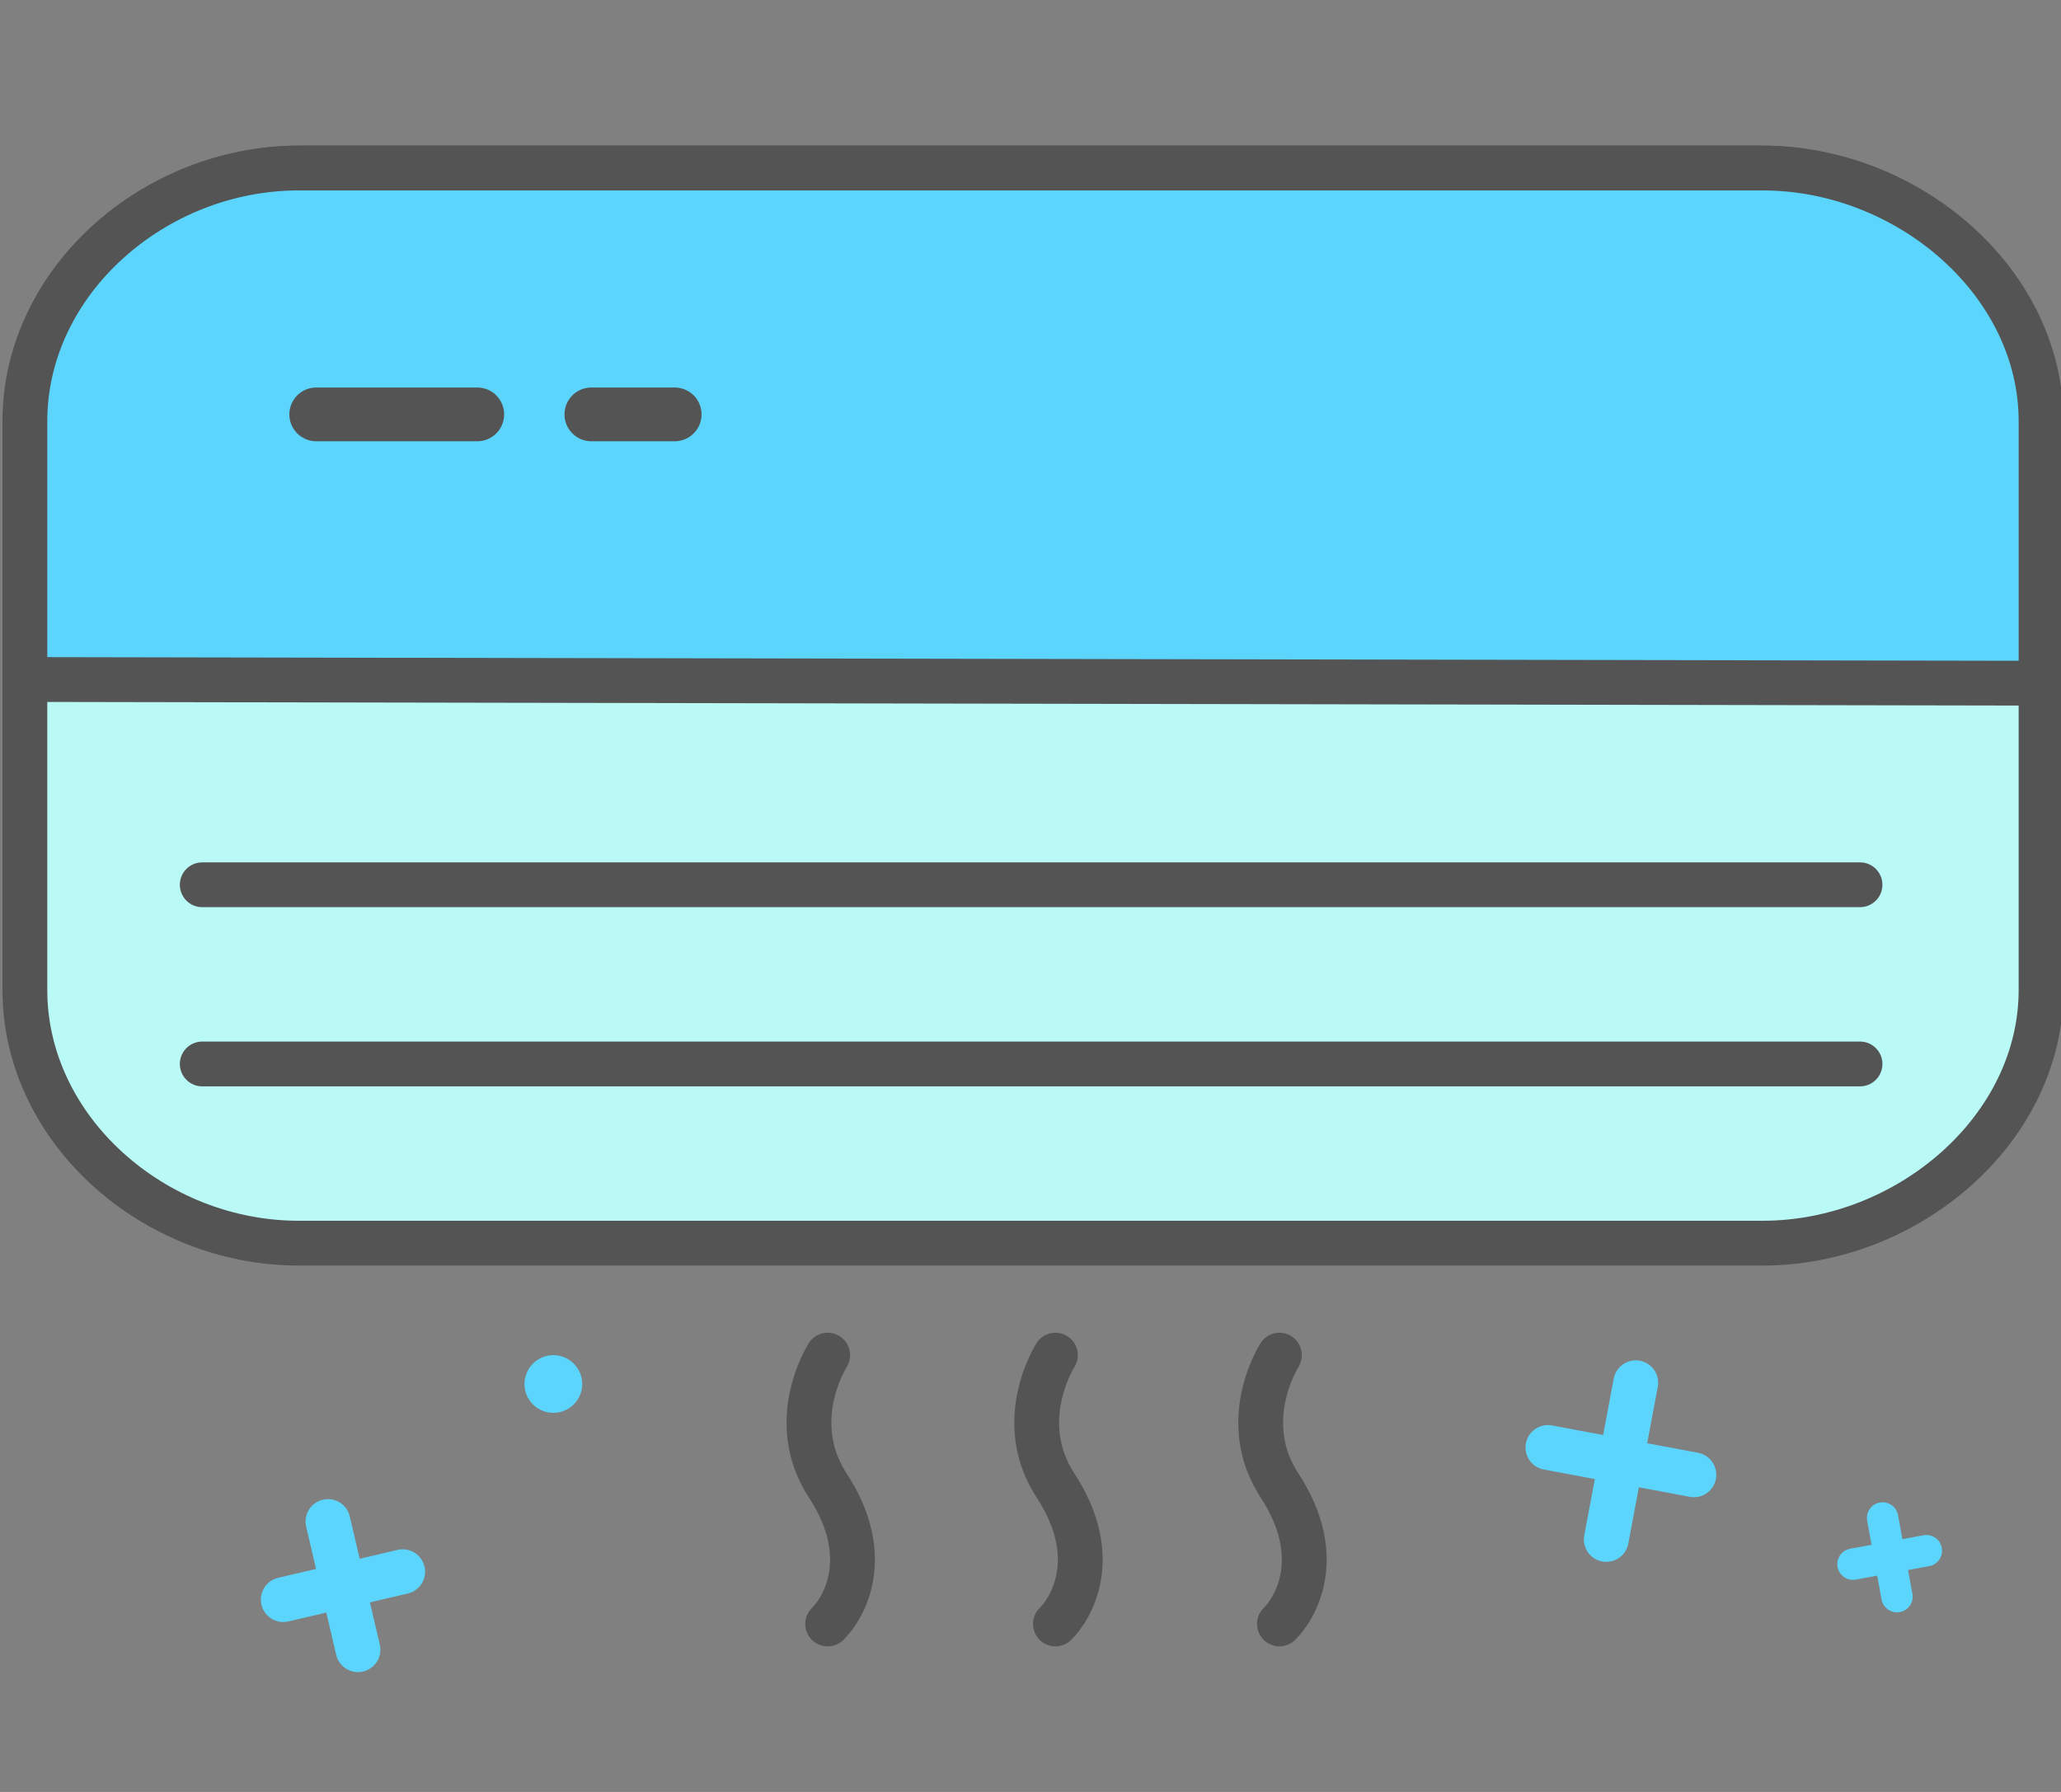 <?xml version="1.0" encoding="utf-8"?>
<!-- Generator: Adobe Illustrator 16.0.0, SVG Export Plug-In . SVG Version: 6.00 Build 0)  -->
<!DOCTYPE svg PUBLIC "-//W3C//DTD SVG 1.1//EN" "http://www.w3.org/Graphics/SVG/1.1/DTD/svg11.dtd">
<svg version="1.1" id="Layer_1" xmlns="http://www.w3.org/2000/svg" xmlns:xlink="http://www.w3.org/1999/xlink" x="0px" y="0px"
	 width="46px" height="40px" viewBox="0 0 46 40" enable-background="new 0 0 46 40" xml:space="preserve">
<rect x="0" y="0" width="46" height="40" fill="#808080" stroke="none"/>
<path fill="#B9F9F6" stroke="#545454" stroke-miterlimit="10" d="M45.555,22.096c0,3.123-2.986,5.654-6.211,5.654H6.663
	c-3.223,0-6.108-2.531-6.108-5.654V9.656c0-3.123,2.885-5.905,6.108-5.905h32.681c3.225,0,6.211,2.782,6.211,5.905V22.096z"/>
<line fill="none" stroke="#545454" stroke-linecap="round" stroke-linejoin="round" stroke-miterlimit="10" x1="4.514" y1="23.75" x2="41.514" y2="23.75"/>
<line fill="none" stroke="#545454" stroke-linecap="round" stroke-linejoin="round" stroke-miterlimit="10" x1="4.514" y1="19.75" x2="41.514" y2="19.75"/>
<path fill="#5CD5FD" stroke="#545454" stroke-miterlimit="10" d="M45.555,9.406c0-3.124-2.986-5.655-6.211-5.655H6.663
	c-3.223,0-6.108,2.531-6.108,5.655v5.762l45,0.083V9.406z"/>
<line fill="none" stroke="#545454" stroke-width="1.2" stroke-linecap="round" stroke-linejoin="round" stroke-miterlimit="10" x1="13.199" y1="9.25" x2="15.058" y2="9.25"/>
<line fill="none" stroke="#545454" stroke-width="1.2" stroke-linecap="round" stroke-linejoin="round" stroke-miterlimit="10" x1="7.058" y1="9.25" x2="10.652" y2="9.25"/>
<path fill="none" stroke="#545454" stroke-linecap="round" stroke-linejoin="round" stroke-miterlimit="10" d="M18.473,30.25
	c-0.386,0.656-0.705,1.826,0,2.906c1.062,1.625,0.331,2.771,0,3.094"/>
<path fill="none" stroke="#545454" stroke-linecap="round" stroke-linejoin="round" stroke-miterlimit="10" d="M23.556,30.25
	c-0.386,0.656-0.705,1.826,0,2.906c1.062,1.625,0.331,2.771,0,3.094"/>
<path fill="none" stroke="#545454" stroke-linecap="round" stroke-linejoin="round" stroke-miterlimit="10" d="M28.556,30.25
	c-0.387,0.656-0.705,1.826,0,2.906c1.062,1.625,0.33,2.771,0,3.094"/>
<line fill="none" stroke="#5CD5FD" stroke-linecap="round" stroke-linejoin="round" stroke-miterlimit="10" x1="7.32" y1="33.964" x2="7.99" y2="36.825"/>
<line fill="none" stroke="#5CD5FD" stroke-linecap="round" stroke-linejoin="round" stroke-miterlimit="10" x1="6.322" y1="35.707" x2="8.988" y2="35.084"/>
<line fill="none" stroke="#5CD5FD" stroke-linecap="round" stroke-linejoin="round" stroke-miterlimit="10" x1="36.509" y1="30.866" x2="35.851" y2="34.364"/>
<line fill="none" stroke="#5CD5FD" stroke-linecap="round" stroke-linejoin="round" stroke-miterlimit="10" x1="34.548" y1="32.311" x2="37.806" y2="32.921"/>
<line fill="none" stroke="#5CD5FD" stroke-width="0.7" stroke-linecap="round" stroke-linejoin="round" stroke-miterlimit="10" x1="42.018" y1="33.884" x2="42.339" y2="35.641"/>
<line fill="none" stroke="#5CD5FD" stroke-width="0.7" stroke-linecap="round" stroke-linejoin="round" stroke-miterlimit="10" x1="41.357" y1="34.916" x2="42.995" y2="34.615"/>
<path fill="#5CD5FD" d="M12.995,30.895c0,0.354-0.288,0.643-0.645,0.643l0,0c-0.355,0-0.644-0.288-0.644-0.643l0,0
	c0-0.354,0.288-0.645,0.644-0.645l0,0C12.707,30.25,12.995,30.541,12.995,30.895L12.995,30.895z"/>
</svg>
